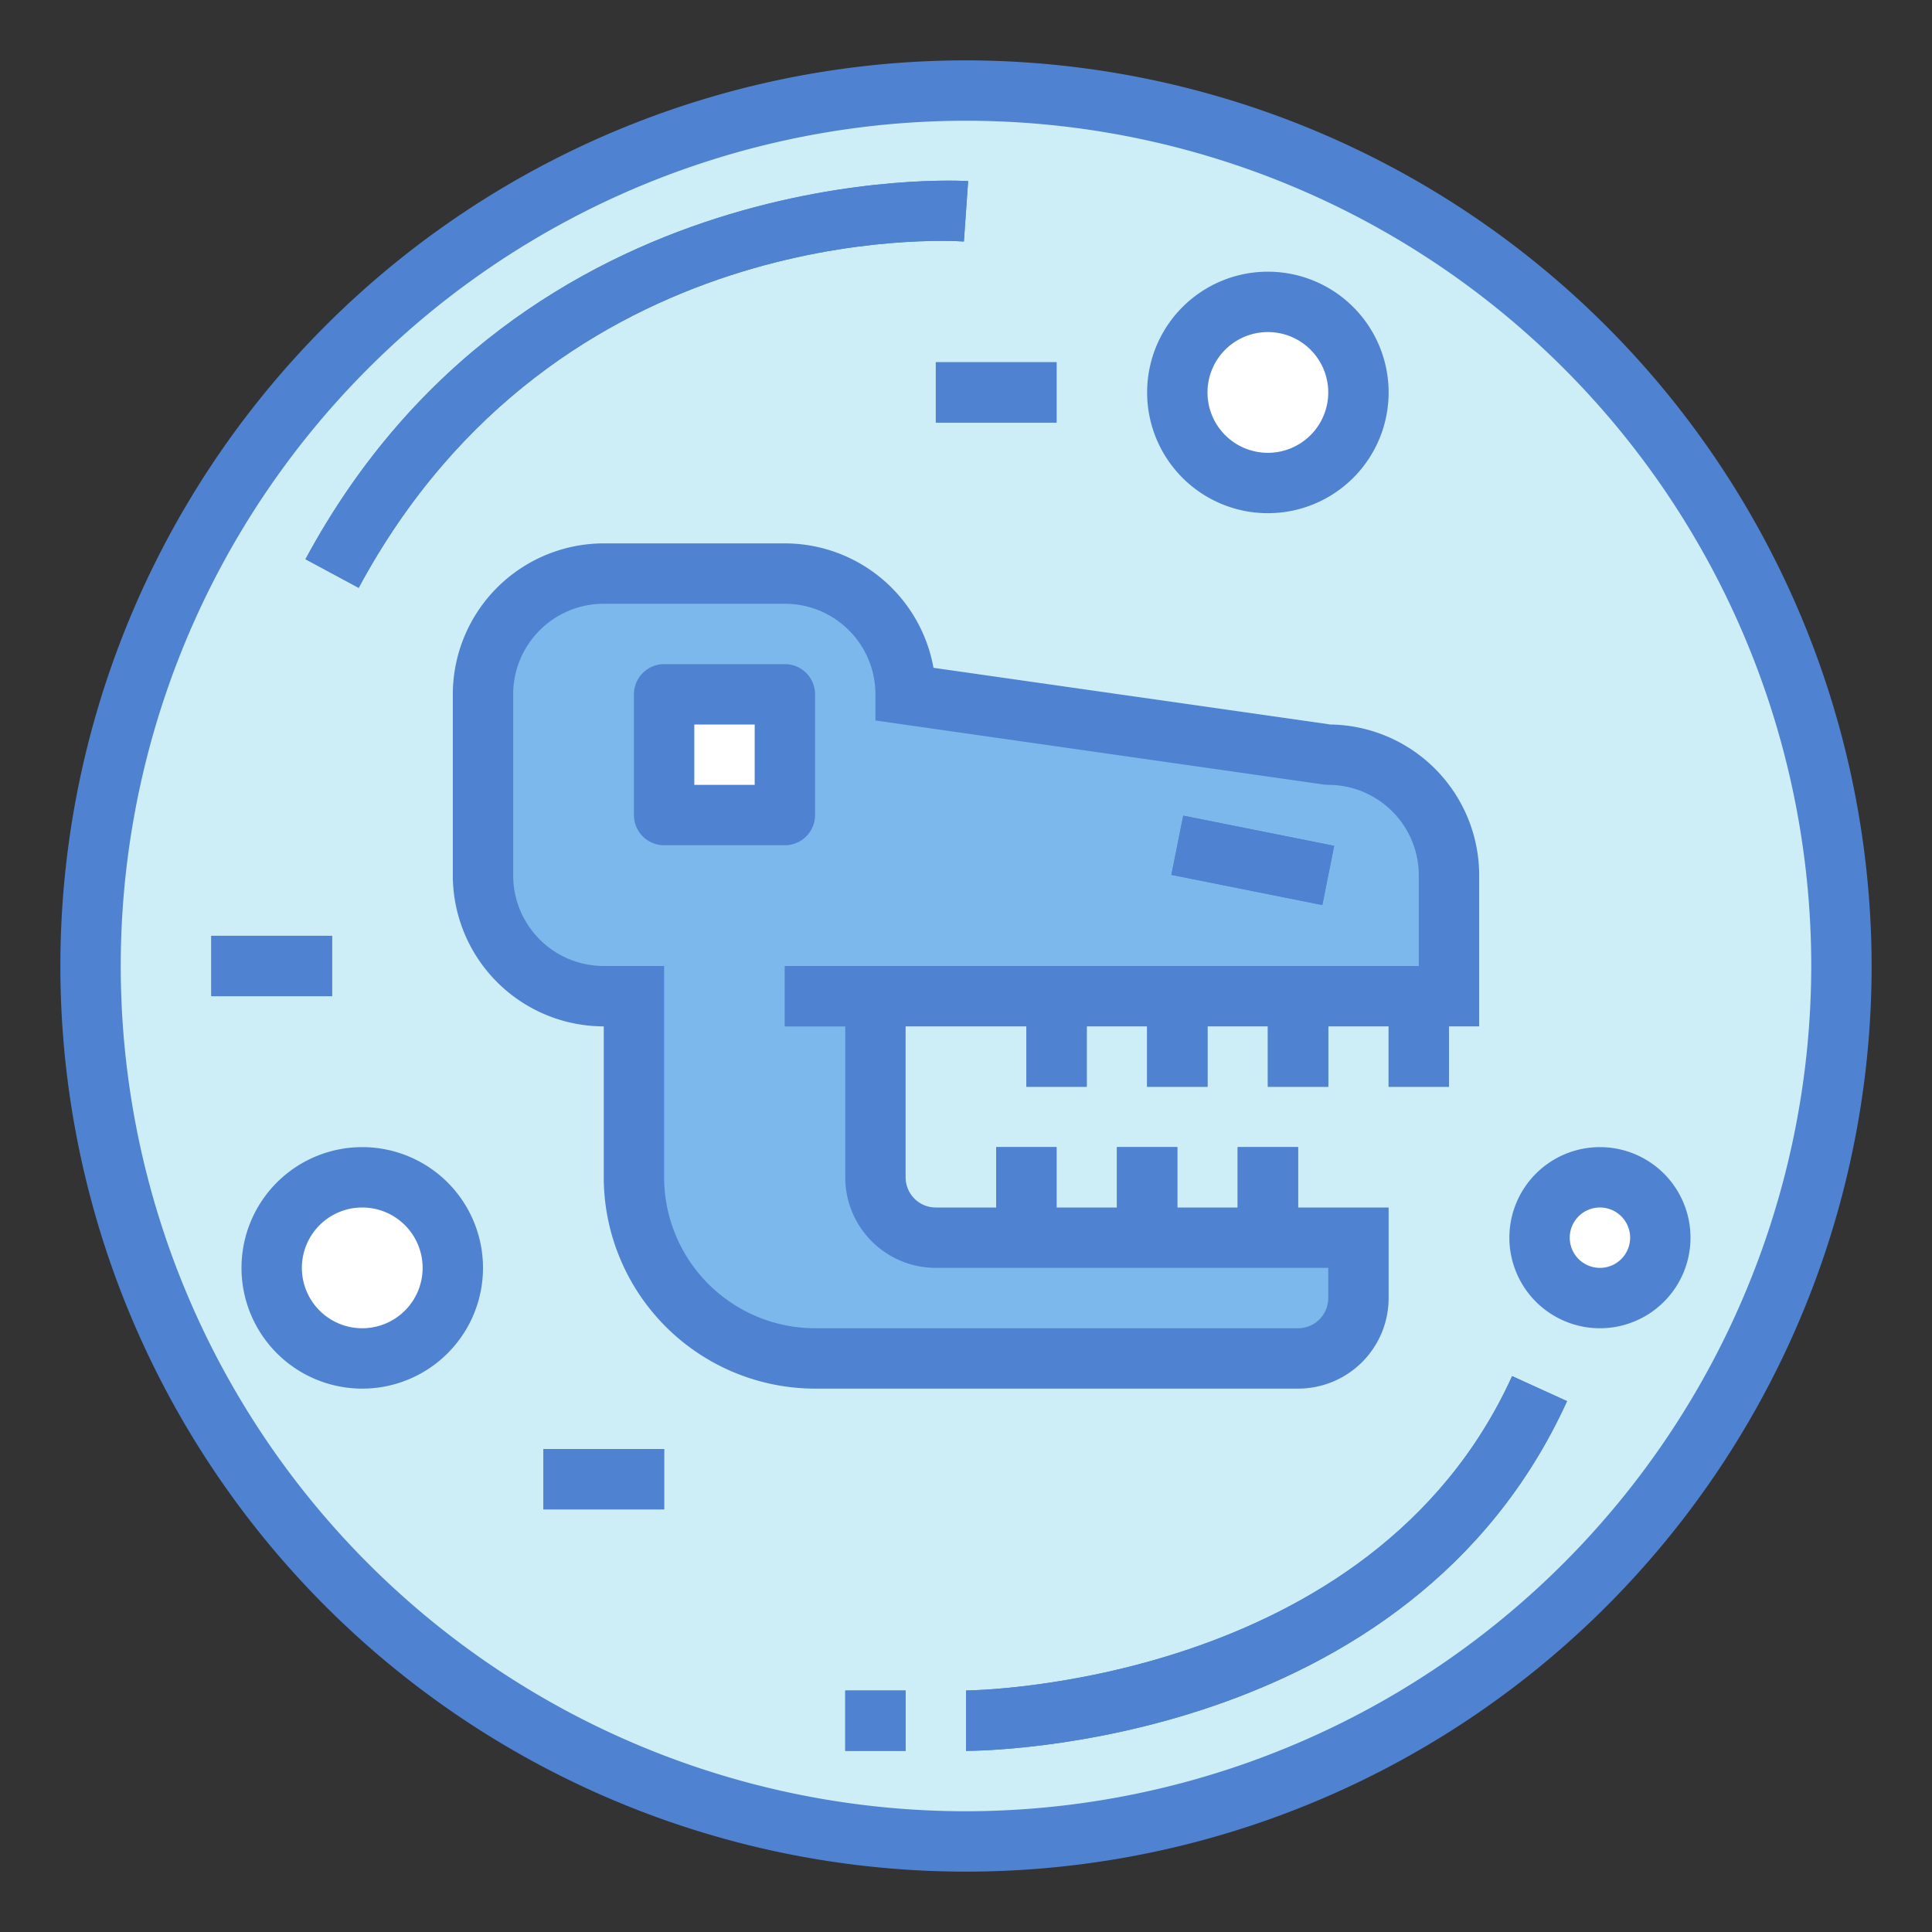 <?xml version="1.0" ?><svg viewBox="0 0 64 64" xmlns="http://www.w3.org/2000/svg"><rect x="0" y="0" width="64" height="64" fill="#333333" stroke="none"/><g id="Blue"><circle cx="32" cy="32" r="29" style="fill:#cdeef6"/><path d="M48,33V29a4,4,0,0,0-4-4L30,23a4,4,0,0,0-4-4H20a4,4,0,0,0-4,4v6a4,4,0,0,0,4,4h1v6a6,6,0,0,0,6,6H43a2,2,0,0,0,2-2V41H31a2,2,0,0,1-2-2V33Z" style="fill:#7cb8eb"/><rect height="2" style="fill:#4f83d1" width="3" x="26" y="32"/><rect height="3" style="fill:#4f83d1" width="2" x="46" y="33"/><rect height="3" style="fill:#4f83d1" width="2" x="42" y="33"/><rect height="3" style="fill:#4f83d1" width="2" x="38" y="33"/><rect height="3" style="fill:#4f83d1" width="2" x="34" y="33"/><rect height="4" style="fill:#fff" width="4" x="22" y="23"/><rect height="5.099" style="fill:#4f83d1" transform="translate(5.415 63.605) rotate(-78.69)" width="2" x="40.5" y="25.95"/><rect height="3" style="fill:#4f83d1" width="2" x="33" y="38"/><rect height="3" style="fill:#4f83d1" width="2" x="37" y="38"/><rect height="3" style="fill:#4f83d1" width="2" x="41" y="38"/><circle cx="42" cy="13" r="3" style="fill:#fff"/><circle cx="12" cy="42" r="3" style="fill:#fff"/><path d="M11.881,19.474l-1.762-.948C17.343,5.112,31.928,5.988,32.071,6L31.93,8C31.389,7.962,18.479,7.222,11.881,19.474Z" style="fill:#4f83d1"/><path d="M32,58V56c.134,0,13.423-.144,18.091-10.414l1.82.828C46.7,57.868,32.6,58,32,58Z" style="fill:#4f83d1"/><rect height="2" style="fill:#4f83d1" width="2" x="28" y="56"/><circle cx="53" cy="41" r="2" style="fill:#fff"/><rect height="2" style="fill:#4f83d1" width="4" x="31" y="12"/><rect height="2" style="fill:#4f83d1" width="4" x="18" y="48"/><rect height="2" style="fill:#4f83d1" width="4" x="7" y="31"/><path d="M27,27V23a1,1,0,0,0-1-1H22a1,1,0,0,0-1,1v4a1,1,0,0,0,1,1h4A1,1,0,0,0,27,27Zm-2-1H23V24h2Z" style="fill:#4f83d1"/><path d="M46,43V40H43V38H41v2H39V38H37v2H35V38H33v2H31a1,1,0,0,1-1-1V34h4v2h2V34h2v2h2V34h2v2h2V34h2v2h2V34h1V29a5,5,0,0,0-4.925-5L30.923,22.122A5.009,5.009,0,0,0,26,18H20a5.006,5.006,0,0,0-5,5v6a5.006,5.006,0,0,0,5,5v5a7.009,7.009,0,0,0,7,7H43A3,3,0,0,0,46,43ZM22,39V32H20a3,3,0,0,1-3-3V23a3,3,0,0,1,3-3h6a3,3,0,0,1,3,3v.867L43.858,25.99,44,26a3,3,0,0,1,3,3v3H26v2h2v5a3,3,0,0,0,3,3H44v1a1,1,0,0,1-1,1H27A5.006,5.006,0,0,1,22,39Z" style="fill:#4f83d1"/><rect height="5.099" style="fill:#4f83d1" transform="translate(5.415 63.605) rotate(-78.69)" width="2" x="40.5" y="25.95"/><path d="M32,2A30,30,0,1,0,62,32,30.034,30.034,0,0,0,32,2Zm0,58A28,28,0,1,1,60,32,28.032,28.032,0,0,1,32,60Z" style="fill:#4f83d1"/><path d="M42,17a4,4,0,1,0-4-4A4,4,0,0,0,42,17Zm0-6a2,2,0,1,1-2,2A2,2,0,0,1,42,11Z" style="fill:#4f83d1"/><path d="M12,38a4,4,0,1,0,4,4A4,4,0,0,0,12,38Zm0,6a2,2,0,1,1,2-2A2,2,0,0,1,12,44Z" style="fill:#4f83d1"/><path d="M31.93,8,32.071,6c-.143-.015-14.728-.891-21.952,12.523l1.762.948C18.479,7.222,31.389,7.962,31.93,8Z" style="fill:#4f83d1"/><path d="M32,56v2c.6,0,14.7-.132,19.91-11.586l-1.82-.828C45.422,55.856,32.133,56,32,56Z" style="fill:#4f83d1"/><rect height="2" style="fill:#4f83d1" width="2" x="28" y="56"/><path d="M50,41a3,3,0,1,0,3-3A3,3,0,0,0,50,41Zm3-1a1,1,0,1,1-1,1A1,1,0,0,1,53,40Z" style="fill:#4f83d1"/><rect height="2" style="fill:#4f83d1" width="4" x="31" y="12"/><rect height="2" style="fill:#4f83d1" width="4" x="18" y="48"/><rect height="2" style="fill:#4f83d1" width="4" x="7" y="31"/></g></svg>